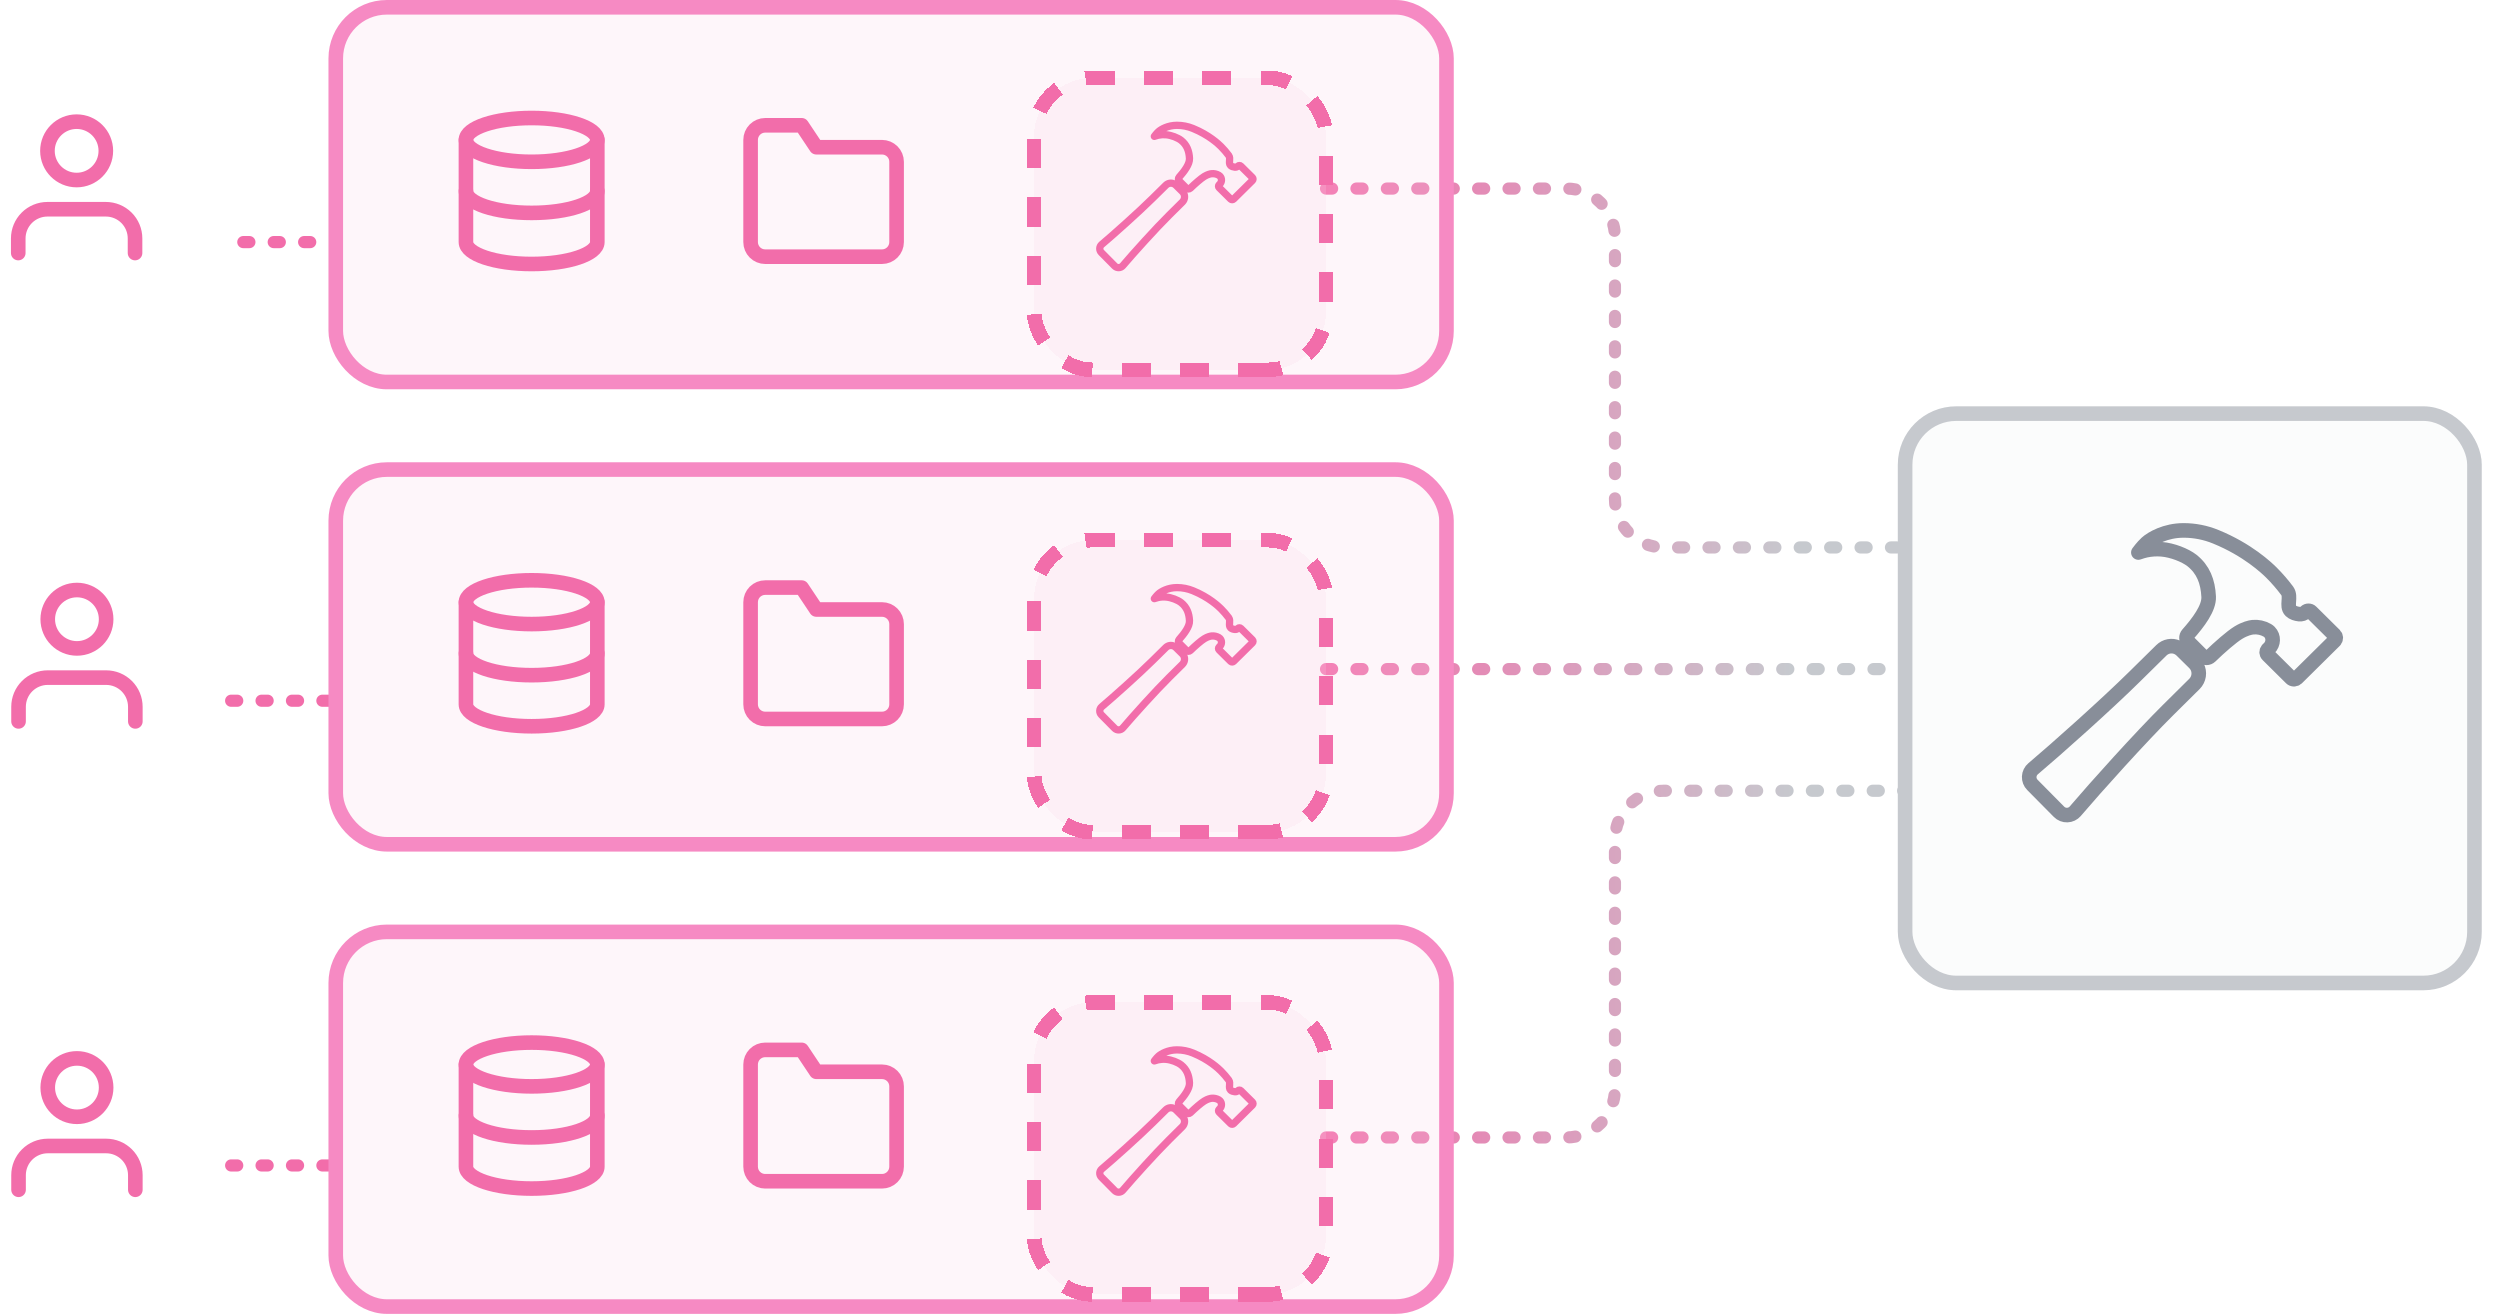 <svg width="411" height="216" viewBox="0 0 411 216" fill="none" xmlns="http://www.w3.org/2000/svg">
<g clip-path="url(#clip0_525_18653)">
<path d="M22.2 41.6V39.2C22.2 37.927 21.694 36.706 20.794 35.806C19.894 34.906 18.673 34.4 17.4 34.4H7.8C6.527 34.4 5.306 34.906 4.406 35.806C3.506 36.706 3 37.927 3 39.2V41.6" stroke="#F26DAA" stroke-width="2.4" stroke-linecap="round" stroke-linejoin="round"/>
<path d="M12.6 29.6C15.251 29.6 17.4 27.451 17.4 24.8C17.4 22.149 15.251 20 12.6 20C9.949 20 7.8 22.149 7.8 24.8C7.8 27.451 9.949 29.6 12.6 29.6Z" stroke="#F26DAA" stroke-width="2.4" stroke-linecap="round" stroke-linejoin="round"/>
<path d="M22.249 118.6V116.2C22.249 114.927 21.743 113.706 20.843 112.806C19.943 111.906 18.722 111.4 17.449 111.4H7.849C6.576 111.4 5.355 111.906 4.455 112.806C3.555 113.706 3.049 114.927 3.049 116.2V118.6" stroke="#F26DAA" stroke-width="2.4" stroke-linecap="round" stroke-linejoin="round"/>
<path d="M12.649 106.6C15.3 106.6 17.449 104.451 17.449 101.8C17.449 99.149 15.3 97 12.649 97C9.998 97 7.849 99.149 7.849 101.8C7.849 104.451 9.998 106.6 12.649 106.6Z" stroke="#F26DAA" stroke-width="2.4" stroke-linecap="round" stroke-linejoin="round"/>
<path d="M22.249 195.6V193.2C22.249 191.927 21.743 190.706 20.843 189.806C19.943 188.906 18.722 188.4 17.449 188.4H7.849C6.576 188.4 5.355 188.906 4.455 189.806C3.555 190.706 3.049 191.927 3.049 193.2V195.6" stroke="#F26DAA" stroke-width="2.4" stroke-linecap="round" stroke-linejoin="round"/>
<path d="M12.649 183.6C15.3 183.6 17.449 181.451 17.449 178.8C17.449 176.149 15.3 174 12.649 174C9.998 174 7.849 176.149 7.849 178.8C7.849 181.451 9.998 183.6 12.649 183.6Z" stroke="#F26DAA" stroke-width="2.4" stroke-linecap="round" stroke-linejoin="round"/>
<g filter="url(#filter0_d_525_18653)">
<path d="M40 35H54" stroke="#F26DAA" stroke-width="2" stroke-linecap="round" stroke-dasharray="1 4"/>
</g>
<g filter="url(#filter1_d_525_18653)">
<path d="M38 186.8H54" stroke="#F26DAA" stroke-width="2" stroke-linecap="round" stroke-dasharray="1 4"/>
</g>
<g filter="url(#filter2_d_525_18653)">
<path d="M38 110.4H54" stroke="#F26DAA" stroke-width="2" stroke-linecap="round" stroke-dasharray="1 4"/>
</g>
<g filter="url(#filter3_d_525_18653)">
<rect x="408" y="158" width="96" height="96" rx="9.6" transform="rotate(-180 408 158)" fill="#FBFCFC"/>
<rect x="406.8" y="156.8" width="93.6" height="93.6" rx="8.4" transform="rotate(-180 406.8 156.8)" stroke="#C6C9CE" stroke-width="2.4"/>
</g>
<path d="M361.21 109.592C361.086 109.367 360.931 109.16 360.751 108.977L358.688 106.942C358.476 106.727 358.225 106.552 357.95 106.428C357.516 106.235 357.033 106.177 356.566 106.263C356.098 106.348 355.668 106.574 355.331 106.909C354.615 107.613 353.306 108.897 350.944 111.231C346.426 115.7 338.038 123.19 334.245 126.384C334.054 126.544 333.898 126.742 333.787 126.965C333.677 127.188 333.614 127.432 333.602 127.681C333.59 127.93 333.631 128.178 333.72 128.411C333.81 128.644 333.947 128.855 334.122 129.032L338.509 133.467C338.686 133.644 338.897 133.783 339.13 133.874C339.363 133.966 339.612 134.008 339.863 133.999C340.113 133.99 340.358 133.928 340.583 133.82C340.809 133.711 341.009 133.557 341.172 133.367C344.461 129.501 352.005 121.107 356.47 116.694C358.764 114.438 360.05 113.142 360.778 112.427C361.139 112.06 361.375 111.588 361.452 111.079C361.53 110.57 361.445 110.05 361.21 109.592ZM383.821 104.418L379.961 100.594C379.903 100.535 379.832 100.489 379.755 100.458C379.678 100.427 379.595 100.413 379.512 100.415C379.428 100.414 379.346 100.429 379.269 100.46C379.191 100.49 379.121 100.536 379.062 100.594C378.923 100.734 378.754 100.839 378.567 100.903C378.381 100.967 378.183 100.987 377.987 100.962C377.483 100.907 376.947 100.75 376.6 100.415C375.813 99.644 376.723 98.125 376.03 97.153C375.239 96.09 374.371 95.085 373.434 94.148C372.64 93.361 369.518 90.383 364.26 88.24C362.582 87.552 360.786 87.199 358.973 87.2C356.009 87.2 353.73 88.523 352.899 89.282C352.237 89.88 351.549 90.831 351.549 90.831C351.947 90.686 352.353 90.566 352.765 90.471C353.625 90.287 354.507 90.23 355.384 90.303C357.134 90.449 359.243 91.27 360.375 92.158C362.198 93.62 362.982 95.576 363.105 98.1C363.195 99.978 361.392 102.348 359.681 104.28C359.53 104.45 359.451 104.671 359.459 104.898C359.468 105.125 359.563 105.34 359.726 105.498L362.115 107.886C362.282 108.05 362.505 108.143 362.739 108.146C362.973 108.148 363.199 108.059 363.368 107.897C364.935 106.378 366.866 104.695 367.96 104.021C369.055 103.347 369.938 103.157 370.362 103.111C371.195 103.031 372.033 103.212 372.758 103.631C372.885 103.703 373.002 103.793 373.104 103.899C373.831 104.636 373.787 105.842 373.048 106.569L372.823 106.781C372.764 106.839 372.718 106.908 372.686 106.983C372.655 107.059 372.638 107.14 372.638 107.222C372.638 107.304 372.655 107.386 372.686 107.461C372.718 107.537 372.764 107.606 372.823 107.663L376.682 111.488C376.742 111.546 376.812 111.592 376.889 111.622C376.967 111.653 377.049 111.667 377.132 111.665C377.3 111.668 377.462 111.604 377.582 111.488L383.821 105.318C383.936 105.197 384 105.036 384 104.868C384 104.701 383.936 104.54 383.821 104.418Z" stroke="#888E99" stroke-width="2.4" stroke-linecap="round" stroke-linejoin="round"/>
<path d="M218 31H257.5C261.918 31 265.5 34.582 265.5 39V82C265.5 86.418 269.082 90 273.5 90H313" stroke="url(#paint0_linear_525_18653)" stroke-width="2" stroke-linecap="round" stroke-dasharray="1 4"/>
<path d="M218 187H257.5C261.918 187 265.5 183.418 265.5 179V138C265.5 133.582 269.082 130 273.5 130H313" stroke="url(#paint1_linear_525_18653)" stroke-width="2" stroke-linecap="round" stroke-dasharray="1 4"/>
<path d="M218 110L312 110" stroke="url(#paint2_linear_525_18653)" stroke-width="2" stroke-linecap="round" stroke-dasharray="1 4"/>
<rect x="237.8" y="62.8" width="182.6" height="61.6" rx="8.4" transform="rotate(-180 237.8 62.8)" fill="#FCD5E9" fill-opacity="0.2" stroke="#F68AC3" stroke-width="2.4"/>
<g filter="url(#filter4_d_525_18653)">
<rect x="218" y="56" width="48" height="48" rx="9.6" transform="rotate(-180 218 56)" fill="#FCD5E9" fill-opacity="0.2" shape-rendering="crispEdges"/>
<rect x="218" y="56" width="48" height="48" rx="9.6" transform="rotate(-180 218 56)" stroke="#F26DAA" stroke-width="2.4" stroke-dasharray="4.8 4.8" shape-rendering="crispEdges"/>
</g>
<path d="M194.605 31.796C194.543 31.683 194.465 31.58 194.375 31.488L193.344 30.471C193.238 30.363 193.112 30.276 192.975 30.214C192.758 30.117 192.516 30.088 192.283 30.131C192.049 30.174 191.834 30.287 191.665 30.454C191.308 30.806 190.653 31.449 189.472 32.615C187.213 34.85 183.019 38.595 181.122 40.192C181.027 40.272 180.949 40.371 180.893 40.483C180.838 40.594 180.807 40.716 180.801 40.84C180.795 40.965 180.815 41.089 180.86 41.206C180.905 41.322 180.973 41.428 181.061 41.516L183.254 43.733C183.343 43.822 183.448 43.891 183.565 43.937C183.681 43.983 183.806 44.004 183.931 43.999C184.056 43.995 184.179 43.964 184.291 43.91C184.404 43.855 184.504 43.778 184.586 43.683C186.23 41.75 190.002 37.553 192.235 35.347C193.382 34.219 194.025 33.571 194.389 33.213C194.569 33.03 194.687 32.794 194.726 32.54C194.765 32.285 194.722 32.025 194.605 31.796ZM205.91 29.209L203.98 27.297C203.951 27.268 203.916 27.244 203.877 27.229C203.839 27.214 203.797 27.206 203.756 27.208C203.714 27.207 203.673 27.214 203.634 27.23C203.595 27.245 203.56 27.268 203.531 27.297C203.461 27.367 203.377 27.42 203.283 27.452C203.19 27.483 203.091 27.494 202.993 27.481C202.741 27.453 202.473 27.375 202.3 27.208C201.906 26.822 202.361 26.063 202.015 25.577C201.619 25.045 201.185 24.543 200.717 24.074C200.32 23.68 198.759 22.192 196.13 21.12C195.291 20.776 194.393 20.6 193.486 20.6C192.004 20.6 190.865 21.262 190.449 21.641C190.118 21.94 189.774 22.416 189.774 22.416C189.973 22.343 190.176 22.283 190.382 22.235C190.812 22.143 191.253 22.115 191.692 22.152C192.567 22.224 193.621 22.635 194.187 23.079C195.099 23.81 195.491 24.788 195.552 26.05C195.597 26.989 194.696 28.174 193.84 29.14C193.765 29.225 193.725 29.336 193.729 29.449C193.734 29.562 193.781 29.67 193.863 29.749L195.057 30.943C195.141 31.025 195.252 31.072 195.369 31.073C195.486 31.074 195.599 31.029 195.684 30.949C196.467 30.189 197.433 29.348 197.98 29.011C198.527 28.674 198.969 28.579 199.181 28.556C199.597 28.515 200.016 28.606 200.379 28.816C200.442 28.852 200.501 28.897 200.552 28.949C200.915 29.318 200.893 29.921 200.524 30.284L200.411 30.391C200.382 30.419 200.359 30.454 200.343 30.492C200.327 30.529 200.319 30.57 200.319 30.611C200.319 30.652 200.327 30.693 200.343 30.731C200.359 30.768 200.382 30.803 200.411 30.832L202.341 32.744C202.371 32.773 202.406 32.796 202.444 32.811C202.483 32.826 202.524 32.834 202.566 32.833C202.65 32.834 202.731 32.802 202.791 32.744L205.91 29.659C205.968 29.598 206 29.518 206 29.434C206 29.35 205.968 29.27 205.91 29.209Z" stroke="#F26DAA" stroke-width="1.2" stroke-linecap="round" stroke-linejoin="round"/>
<path d="M147.4 39.8C147.4 40.437 147.147 41.047 146.697 41.497C146.247 41.947 145.636 42.2 145 42.2H125.8C125.163 42.2 124.553 41.947 124.103 41.497C123.653 41.047 123.4 40.437 123.4 39.8V23C123.4 22.363 123.653 21.753 124.103 21.303C124.553 20.853 125.163 20.6 125.8 20.6H131.8L134.2 24.2H145C145.636 24.2 146.247 24.453 146.697 24.903C147.147 25.353 147.4 25.963 147.4 26.6V39.8Z" stroke="#F26DAA" stroke-width="2.4" stroke-linecap="round" stroke-linejoin="round"/>
<path d="M87.4 26.6C93.365 26.6 98.2 24.988 98.2 23C98.2 21.012 93.365 19.4 87.4 19.4C81.435 19.4 76.6 21.012 76.6 23C76.6 24.988 81.435 26.6 87.4 26.6Z" stroke="#F26DAA" stroke-width="2.4" stroke-linecap="round" stroke-linejoin="round"/>
<path d="M98.2 31.4C98.2 33.392 93.4 35 87.4 35C81.4 35 76.6 33.392 76.6 31.4" stroke="#F26DAA" stroke-width="2.4" stroke-linecap="round" stroke-linejoin="round"/>
<path d="M76.6 23V39.8C76.6 41.792 81.4 43.4 87.4 43.4C93.4 43.4 98.2 41.792 98.2 39.8V23" stroke="#F26DAA" stroke-width="2.4" stroke-linecap="round" stroke-linejoin="round"/>
<rect x="237.8" y="138.8" width="182.6" height="61.6" rx="8.4" transform="rotate(-180 237.8 138.8)" fill="#FCD5E9" fill-opacity="0.2" stroke="#F68AC3" stroke-width="2.4"/>
<g filter="url(#filter5_d_525_18653)">
<rect x="218" y="132" width="48" height="48" rx="9.6" transform="rotate(-180 218 132)" fill="#FCD5E9" fill-opacity="0.2" shape-rendering="crispEdges"/>
<rect x="218" y="132" width="48" height="48" rx="9.6" transform="rotate(-180 218 132)" stroke="#F26DAA" stroke-width="2.4" stroke-dasharray="4.8 4.8" shape-rendering="crispEdges"/>
</g>
<path d="M194.605 107.796C194.543 107.683 194.465 107.58 194.375 107.489L193.344 106.471C193.238 106.363 193.112 106.276 192.975 106.214C192.758 106.117 192.516 106.089 192.283 106.131C192.049 106.174 191.834 106.287 191.665 106.454C191.308 106.806 190.653 107.449 189.472 108.616C187.213 110.85 183.019 114.595 181.122 116.192C181.027 116.272 180.949 116.371 180.893 116.483C180.838 116.594 180.807 116.716 180.801 116.84C180.795 116.965 180.815 117.089 180.86 117.205C180.905 117.322 180.973 117.427 181.061 117.516L183.254 119.733C183.343 119.822 183.448 119.891 183.565 119.937C183.681 119.983 183.806 120.004 183.931 119.999C184.056 119.995 184.179 119.964 184.291 119.91C184.404 119.855 184.504 119.778 184.586 119.683C186.23 117.75 190.002 113.553 192.235 111.347C193.382 110.219 194.025 109.571 194.389 109.213C194.569 109.03 194.687 108.794 194.726 108.54C194.765 108.285 194.722 108.025 194.605 107.796ZM205.91 105.209L203.98 103.297C203.951 103.268 203.916 103.244 203.877 103.229C203.839 103.214 203.797 103.206 203.756 103.208C203.714 103.207 203.673 103.214 203.634 103.23C203.595 103.245 203.56 103.268 203.531 103.297C203.461 103.367 203.377 103.42 203.283 103.452C203.19 103.483 203.091 103.494 202.993 103.481C202.741 103.453 202.473 103.375 202.3 103.208C201.906 102.822 202.361 102.063 202.015 101.577C201.619 101.045 201.185 100.543 200.717 100.074C200.32 99.68 198.759 98.192 196.13 97.12C195.291 96.776 194.393 96.6 193.486 96.6C192.004 96.6 190.865 97.261 190.449 97.641C190.118 97.94 189.774 98.415 189.774 98.415C189.973 98.343 190.176 98.283 190.382 98.236C190.812 98.143 191.253 98.115 191.692 98.152C192.567 98.224 193.621 98.635 194.187 99.079C195.099 99.81 195.491 100.788 195.552 102.05C195.597 102.989 194.696 104.174 193.84 105.14C193.765 105.225 193.725 105.336 193.729 105.449C193.734 105.562 193.781 105.67 193.863 105.749L195.057 106.943C195.141 107.025 195.252 107.072 195.369 107.073C195.486 107.074 195.599 107.029 195.684 106.949C196.467 106.189 197.433 105.347 197.98 105.011C198.527 104.674 198.969 104.579 199.181 104.556C199.597 104.515 200.016 104.606 200.379 104.815C200.442 104.852 200.501 104.897 200.552 104.949C200.915 105.318 200.893 105.921 200.524 106.284L200.411 106.391C200.382 106.42 200.359 106.454 200.343 106.492C200.327 106.53 200.319 106.57 200.319 106.611C200.319 106.652 200.327 106.693 200.343 106.731C200.359 106.769 200.382 106.803 200.411 106.832L202.341 108.744C202.371 108.773 202.406 108.796 202.444 108.811C202.483 108.826 202.524 108.834 202.566 108.833C202.65 108.834 202.731 108.802 202.791 108.744L205.91 105.659C205.968 105.598 206 105.518 206 105.434C206 105.35 205.968 105.27 205.91 105.209Z" stroke="#F26DAA" stroke-width="1.2" stroke-linecap="round" stroke-linejoin="round"/>
<path d="M147.4 115.8C147.4 116.436 147.147 117.047 146.697 117.497C146.247 117.947 145.636 118.2 145 118.2H125.8C125.163 118.2 124.553 117.947 124.103 117.497C123.653 117.047 123.4 116.436 123.4 115.8V99C123.4 98.364 123.653 97.753 124.103 97.303C124.553 96.853 125.163 96.6 125.8 96.6H131.8L134.2 100.2H145C145.636 100.2 146.247 100.453 146.697 100.903C147.147 101.353 147.4 101.963 147.4 102.6V115.8Z" stroke="#F26DAA" stroke-width="2.4" stroke-linecap="round" stroke-linejoin="round"/>
<path d="M87.4 102.6C93.365 102.6 98.2 100.988 98.2 99C98.2 97.012 93.365 95.4 87.4 95.4C81.435 95.4 76.6 97.012 76.6 99C76.6 100.988 81.435 102.6 87.4 102.6Z" stroke="#F26DAA" stroke-width="2.4" stroke-linecap="round" stroke-linejoin="round"/>
<path d="M98.2 107.4C98.2 109.392 93.4 111 87.4 111C81.4 111 76.6 109.392 76.6 107.4" stroke="#F26DAA" stroke-width="2.4" stroke-linecap="round" stroke-linejoin="round"/>
<path d="M76.6 99V115.8C76.6 117.792 81.4 119.4 87.4 119.4C93.4 119.4 98.2 117.792 98.2 115.8V99" stroke="#F26DAA" stroke-width="2.4" stroke-linecap="round" stroke-linejoin="round"/>
<rect x="237.8" y="214.8" width="182.6" height="61.6" rx="8.4" transform="rotate(-180 237.8 214.8)" fill="#FCD5E9" fill-opacity="0.2" stroke="#F68AC3" stroke-width="2.4"/>
<g filter="url(#filter6_d_525_18653)">
<rect x="218" y="208" width="48" height="48" rx="9.6" transform="rotate(-180 218 208)" fill="#FCD5E9" fill-opacity="0.2" shape-rendering="crispEdges"/>
<rect x="218" y="208" width="48" height="48" rx="9.6" transform="rotate(-180 218 208)" stroke="#F26DAA" stroke-width="2.4" stroke-dasharray="4.8 4.8" shape-rendering="crispEdges"/>
</g>
<path d="M194.605 183.796C194.543 183.683 194.465 183.58 194.375 183.489L193.344 182.471C193.238 182.363 193.112 182.276 192.975 182.214C192.758 182.117 192.516 182.089 192.283 182.131C192.049 182.174 191.834 182.287 191.665 182.454C191.308 182.806 190.653 183.449 189.472 184.616C187.213 186.85 183.019 190.595 181.122 192.192C181.027 192.272 180.949 192.371 180.893 192.483C180.838 192.594 180.807 192.716 180.801 192.84C180.795 192.965 180.815 193.089 180.86 193.205C180.905 193.322 180.973 193.427 181.061 193.516L183.254 195.733C183.343 195.822 183.448 195.891 183.565 195.937C183.681 195.983 183.806 196.004 183.931 195.999C184.056 195.995 184.179 195.964 184.291 195.91C184.404 195.855 184.504 195.778 184.586 195.683C186.23 193.75 190.002 189.553 192.235 187.347C193.382 186.219 194.025 185.571 194.389 185.213C194.569 185.03 194.687 184.794 194.726 184.54C194.765 184.285 194.722 184.025 194.605 183.796ZM205.91 181.209L203.98 179.297C203.951 179.268 203.916 179.244 203.877 179.229C203.839 179.214 203.797 179.206 203.756 179.208C203.714 179.207 203.673 179.214 203.634 179.23C203.595 179.245 203.56 179.268 203.531 179.297C203.461 179.367 203.377 179.42 203.283 179.452C203.19 179.483 203.091 179.494 202.993 179.481C202.741 179.453 202.473 179.375 202.3 179.208C201.906 178.822 202.361 178.063 202.015 177.577C201.619 177.045 201.185 176.543 200.717 176.074C200.32 175.68 198.759 174.192 196.13 173.12C195.291 172.776 194.393 172.6 193.486 172.6C192.004 172.6 190.865 173.261 190.449 173.641C190.118 173.94 189.774 174.415 189.774 174.415C189.973 174.343 190.176 174.283 190.382 174.236C190.812 174.143 191.253 174.115 191.692 174.152C192.567 174.224 193.621 174.635 194.187 175.079C195.099 175.81 195.491 176.788 195.552 178.05C195.597 178.989 194.696 180.174 193.84 181.14C193.765 181.225 193.725 181.336 193.729 181.449C193.734 181.562 193.781 181.67 193.863 181.749L195.057 182.943C195.141 183.025 195.252 183.072 195.369 183.073C195.486 183.074 195.599 183.029 195.684 182.949C196.467 182.189 197.433 181.347 197.98 181.011C198.527 180.674 198.969 180.579 199.181 180.556C199.597 180.515 200.016 180.606 200.379 180.815C200.442 180.852 200.501 180.897 200.552 180.949C200.915 181.318 200.893 181.921 200.524 182.284L200.411 182.391C200.382 182.42 200.359 182.454 200.343 182.492C200.327 182.53 200.319 182.57 200.319 182.611C200.319 182.652 200.327 182.693 200.343 182.731C200.359 182.769 200.382 182.803 200.411 182.832L202.341 184.744C202.371 184.773 202.406 184.796 202.444 184.811C202.483 184.826 202.524 184.834 202.566 184.833C202.65 184.834 202.731 184.802 202.791 184.744L205.91 181.659C205.968 181.598 206 181.518 206 181.434C206 181.35 205.968 181.27 205.91 181.209Z" stroke="#F26DAA" stroke-width="1.2" stroke-linecap="round" stroke-linejoin="round"/>
<path d="M147.4 191.8C147.4 192.436 147.147 193.047 146.697 193.497C146.247 193.947 145.636 194.2 145 194.2H125.8C125.163 194.2 124.553 193.947 124.103 193.497C123.653 193.047 123.4 192.436 123.4 191.8V175C123.4 174.363 123.653 173.753 124.103 173.303C124.553 172.853 125.163 172.6 125.8 172.6H131.8L134.2 176.2H145C145.636 176.2 146.247 176.453 146.697 176.903C147.147 177.353 147.4 177.963 147.4 178.6V191.8Z" stroke="#F26DAA" stroke-width="2.4" stroke-linecap="round" stroke-linejoin="round"/>
<path d="M87.4 178.6C93.365 178.6 98.2 176.988 98.2 175C98.2 173.012 93.365 171.4 87.4 171.4C81.435 171.4 76.6 173.012 76.6 175C76.6 176.988 81.435 178.6 87.4 178.6Z" stroke="#F26DAA" stroke-width="2.4" stroke-linecap="round" stroke-linejoin="round"/>
<path d="M98.2 183.4C98.2 185.392 93.4 187 87.4 187C81.4 187 76.6 185.392 76.6 183.4" stroke="#F26DAA" stroke-width="2.4" stroke-linecap="round" stroke-linejoin="round"/>
<path d="M76.6 175V191.8C76.6 193.792 81.4 195.4 87.4 195.4C93.4 195.4 98.2 193.792 98.2 191.8V175" stroke="#F26DAA" stroke-width="2.4" stroke-linecap="round" stroke-linejoin="round"/>
</g>
<defs>
<filter id="filter0_d_525_18653" x="29.4" y="29.2" width="35.2" height="21.2" filterUnits="userSpaceOnUse" color-interpolation-filters="sRGB">
<feFlood flood-opacity="0" result="BackgroundImageFix"/>
<feColorMatrix in="SourceAlpha" type="matrix" values="0 0 0 0 0 0 0 0 0 0 0 0 0 0 0 0 0 0 127 0" result="hardAlpha"/>
<feOffset dy="4.8"/>
<feGaussianBlur stdDeviation="4.8"/>
<feComposite in2="hardAlpha" operator="out"/>
<feColorMatrix type="matrix" values="0 0 0 0 0.838 0 0 0 0 0.812 0 0 0 0 0.775 0 0 0 0.2 0"/>
<feBlend mode="normal" in2="BackgroundImageFix" result="effect1_dropShadow_525_18653"/>
<feBlend mode="normal" in="SourceGraphic" in2="effect1_dropShadow_525_18653" result="shape"/>
</filter>
<filter id="filter1_d_525_18653" x="27.4" y="181" width="37.2" height="21.2" filterUnits="userSpaceOnUse" color-interpolation-filters="sRGB">
<feFlood flood-opacity="0" result="BackgroundImageFix"/>
<feColorMatrix in="SourceAlpha" type="matrix" values="0 0 0 0 0 0 0 0 0 0 0 0 0 0 0 0 0 0 127 0" result="hardAlpha"/>
<feOffset dy="4.8"/>
<feGaussianBlur stdDeviation="4.8"/>
<feComposite in2="hardAlpha" operator="out"/>
<feColorMatrix type="matrix" values="0 0 0 0 0.838 0 0 0 0 0.812 0 0 0 0 0.775 0 0 0 0.2 0"/>
<feBlend mode="normal" in2="BackgroundImageFix" result="effect1_dropShadow_525_18653"/>
<feBlend mode="normal" in="SourceGraphic" in2="effect1_dropShadow_525_18653" result="shape"/>
</filter>
<filter id="filter2_d_525_18653" x="27.4" y="104.6" width="37.2" height="21.2" filterUnits="userSpaceOnUse" color-interpolation-filters="sRGB">
<feFlood flood-opacity="0" result="BackgroundImageFix"/>
<feColorMatrix in="SourceAlpha" type="matrix" values="0 0 0 0 0 0 0 0 0 0 0 0 0 0 0 0 0 0 127 0" result="hardAlpha"/>
<feOffset dy="4.8"/>
<feGaussianBlur stdDeviation="4.8"/>
<feComposite in2="hardAlpha" operator="out"/>
<feColorMatrix type="matrix" values="0 0 0 0 0.838 0 0 0 0 0.812 0 0 0 0 0.775 0 0 0 0.2 0"/>
<feBlend mode="normal" in2="BackgroundImageFix" result="effect1_dropShadow_525_18653"/>
<feBlend mode="normal" in="SourceGraphic" in2="effect1_dropShadow_525_18653" result="shape"/>
</filter>
<filter id="filter3_d_525_18653" x="302.4" y="57.2" width="115.2" height="115.2" filterUnits="userSpaceOnUse" color-interpolation-filters="sRGB">
<feFlood flood-opacity="0" result="BackgroundImageFix"/>
<feColorMatrix in="SourceAlpha" type="matrix" values="0 0 0 0 0 0 0 0 0 0 0 0 0 0 0 0 0 0 127 0" result="hardAlpha"/>
<feOffset dy="4.8"/>
<feGaussianBlur stdDeviation="4.8"/>
<feComposite in2="hardAlpha" operator="out"/>
<feColorMatrix type="matrix" values="0 0 0 0 0.838 0 0 0 0 0.812 0 0 0 0 0.775 0 0 0 0.2 0"/>
<feBlend mode="normal" in2="BackgroundImageFix" result="effect1_dropShadow_525_18653"/>
<feBlend mode="normal" in="SourceGraphic" in2="effect1_dropShadow_525_18653" result="shape"/>
</filter>
<filter id="filter4_d_525_18653" x="159.2" y="2" width="69.6" height="69.6" filterUnits="userSpaceOnUse" color-interpolation-filters="sRGB">
<feFlood flood-opacity="0" result="BackgroundImageFix"/>
<feColorMatrix in="SourceAlpha" type="matrix" values="0 0 0 0 0 0 0 0 0 0 0 0 0 0 0 0 0 0 127 0" result="hardAlpha"/>
<feOffset dy="4.8"/>
<feGaussianBlur stdDeviation="4.8"/>
<feComposite in2="hardAlpha" operator="out"/>
<feColorMatrix type="matrix" values="0 0 0 0 0.838 0 0 0 0 0.812 0 0 0 0 0.775 0 0 0 0.2 0"/>
<feBlend mode="normal" in2="BackgroundImageFix" result="effect1_dropShadow_525_18653"/>
<feBlend mode="normal" in="SourceGraphic" in2="effect1_dropShadow_525_18653" result="shape"/>
</filter>
<filter id="filter5_d_525_18653" x="159.2" y="78" width="69.6" height="69.6" filterUnits="userSpaceOnUse" color-interpolation-filters="sRGB">
<feFlood flood-opacity="0" result="BackgroundImageFix"/>
<feColorMatrix in="SourceAlpha" type="matrix" values="0 0 0 0 0 0 0 0 0 0 0 0 0 0 0 0 0 0 127 0" result="hardAlpha"/>
<feOffset dy="4.8"/>
<feGaussianBlur stdDeviation="4.8"/>
<feComposite in2="hardAlpha" operator="out"/>
<feColorMatrix type="matrix" values="0 0 0 0 0.838 0 0 0 0 0.812 0 0 0 0 0.775 0 0 0 0.2 0"/>
<feBlend mode="normal" in2="BackgroundImageFix" result="effect1_dropShadow_525_18653"/>
<feBlend mode="normal" in="SourceGraphic" in2="effect1_dropShadow_525_18653" result="shape"/>
</filter>
<filter id="filter6_d_525_18653" x="159.2" y="154" width="69.6" height="69.6" filterUnits="userSpaceOnUse" color-interpolation-filters="sRGB">
<feFlood flood-opacity="0" result="BackgroundImageFix"/>
<feColorMatrix in="SourceAlpha" type="matrix" values="0 0 0 0 0 0 0 0 0 0 0 0 0 0 0 0 0 0 127 0" result="hardAlpha"/>
<feOffset dy="4.8"/>
<feGaussianBlur stdDeviation="4.8"/>
<feComposite in2="hardAlpha" operator="out"/>
<feColorMatrix type="matrix" values="0 0 0 0 0.838 0 0 0 0 0.812 0 0 0 0 0.775 0 0 0 0.2 0"/>
<feBlend mode="normal" in2="BackgroundImageFix" result="effect1_dropShadow_525_18653"/>
<feBlend mode="normal" in="SourceGraphic" in2="effect1_dropShadow_525_18653" result="shape"/>
</filter>
<linearGradient id="paint0_linear_525_18653" x1="218" y1="5.077" x2="295.345" y2="5.077" gradientUnits="userSpaceOnUse">
<stop stop-color="#F26DAA"/>
<stop offset="1" stop-color="#C6C9CE"/>
</linearGradient>
<linearGradient id="paint1_linear_525_18653" x1="218" y1="212.044" x2="295.345" y2="212.044" gradientUnits="userSpaceOnUse">
<stop stop-color="#F26DAA"/>
<stop offset="1" stop-color="#C6C9CE"/>
</linearGradient>
<linearGradient id="paint2_linear_525_18653" x1="218" y1="109.561" x2="294.531" y2="109.561" gradientUnits="userSpaceOnUse">
<stop stop-color="#F26DAA"/>
<stop offset="1" stop-color="#C6C9CE"/>
</linearGradient>
<clipPath id="clip0_525_18653">
<rect width="411" height="216" fill="white"/>
</clipPath>
</defs>
</svg>
